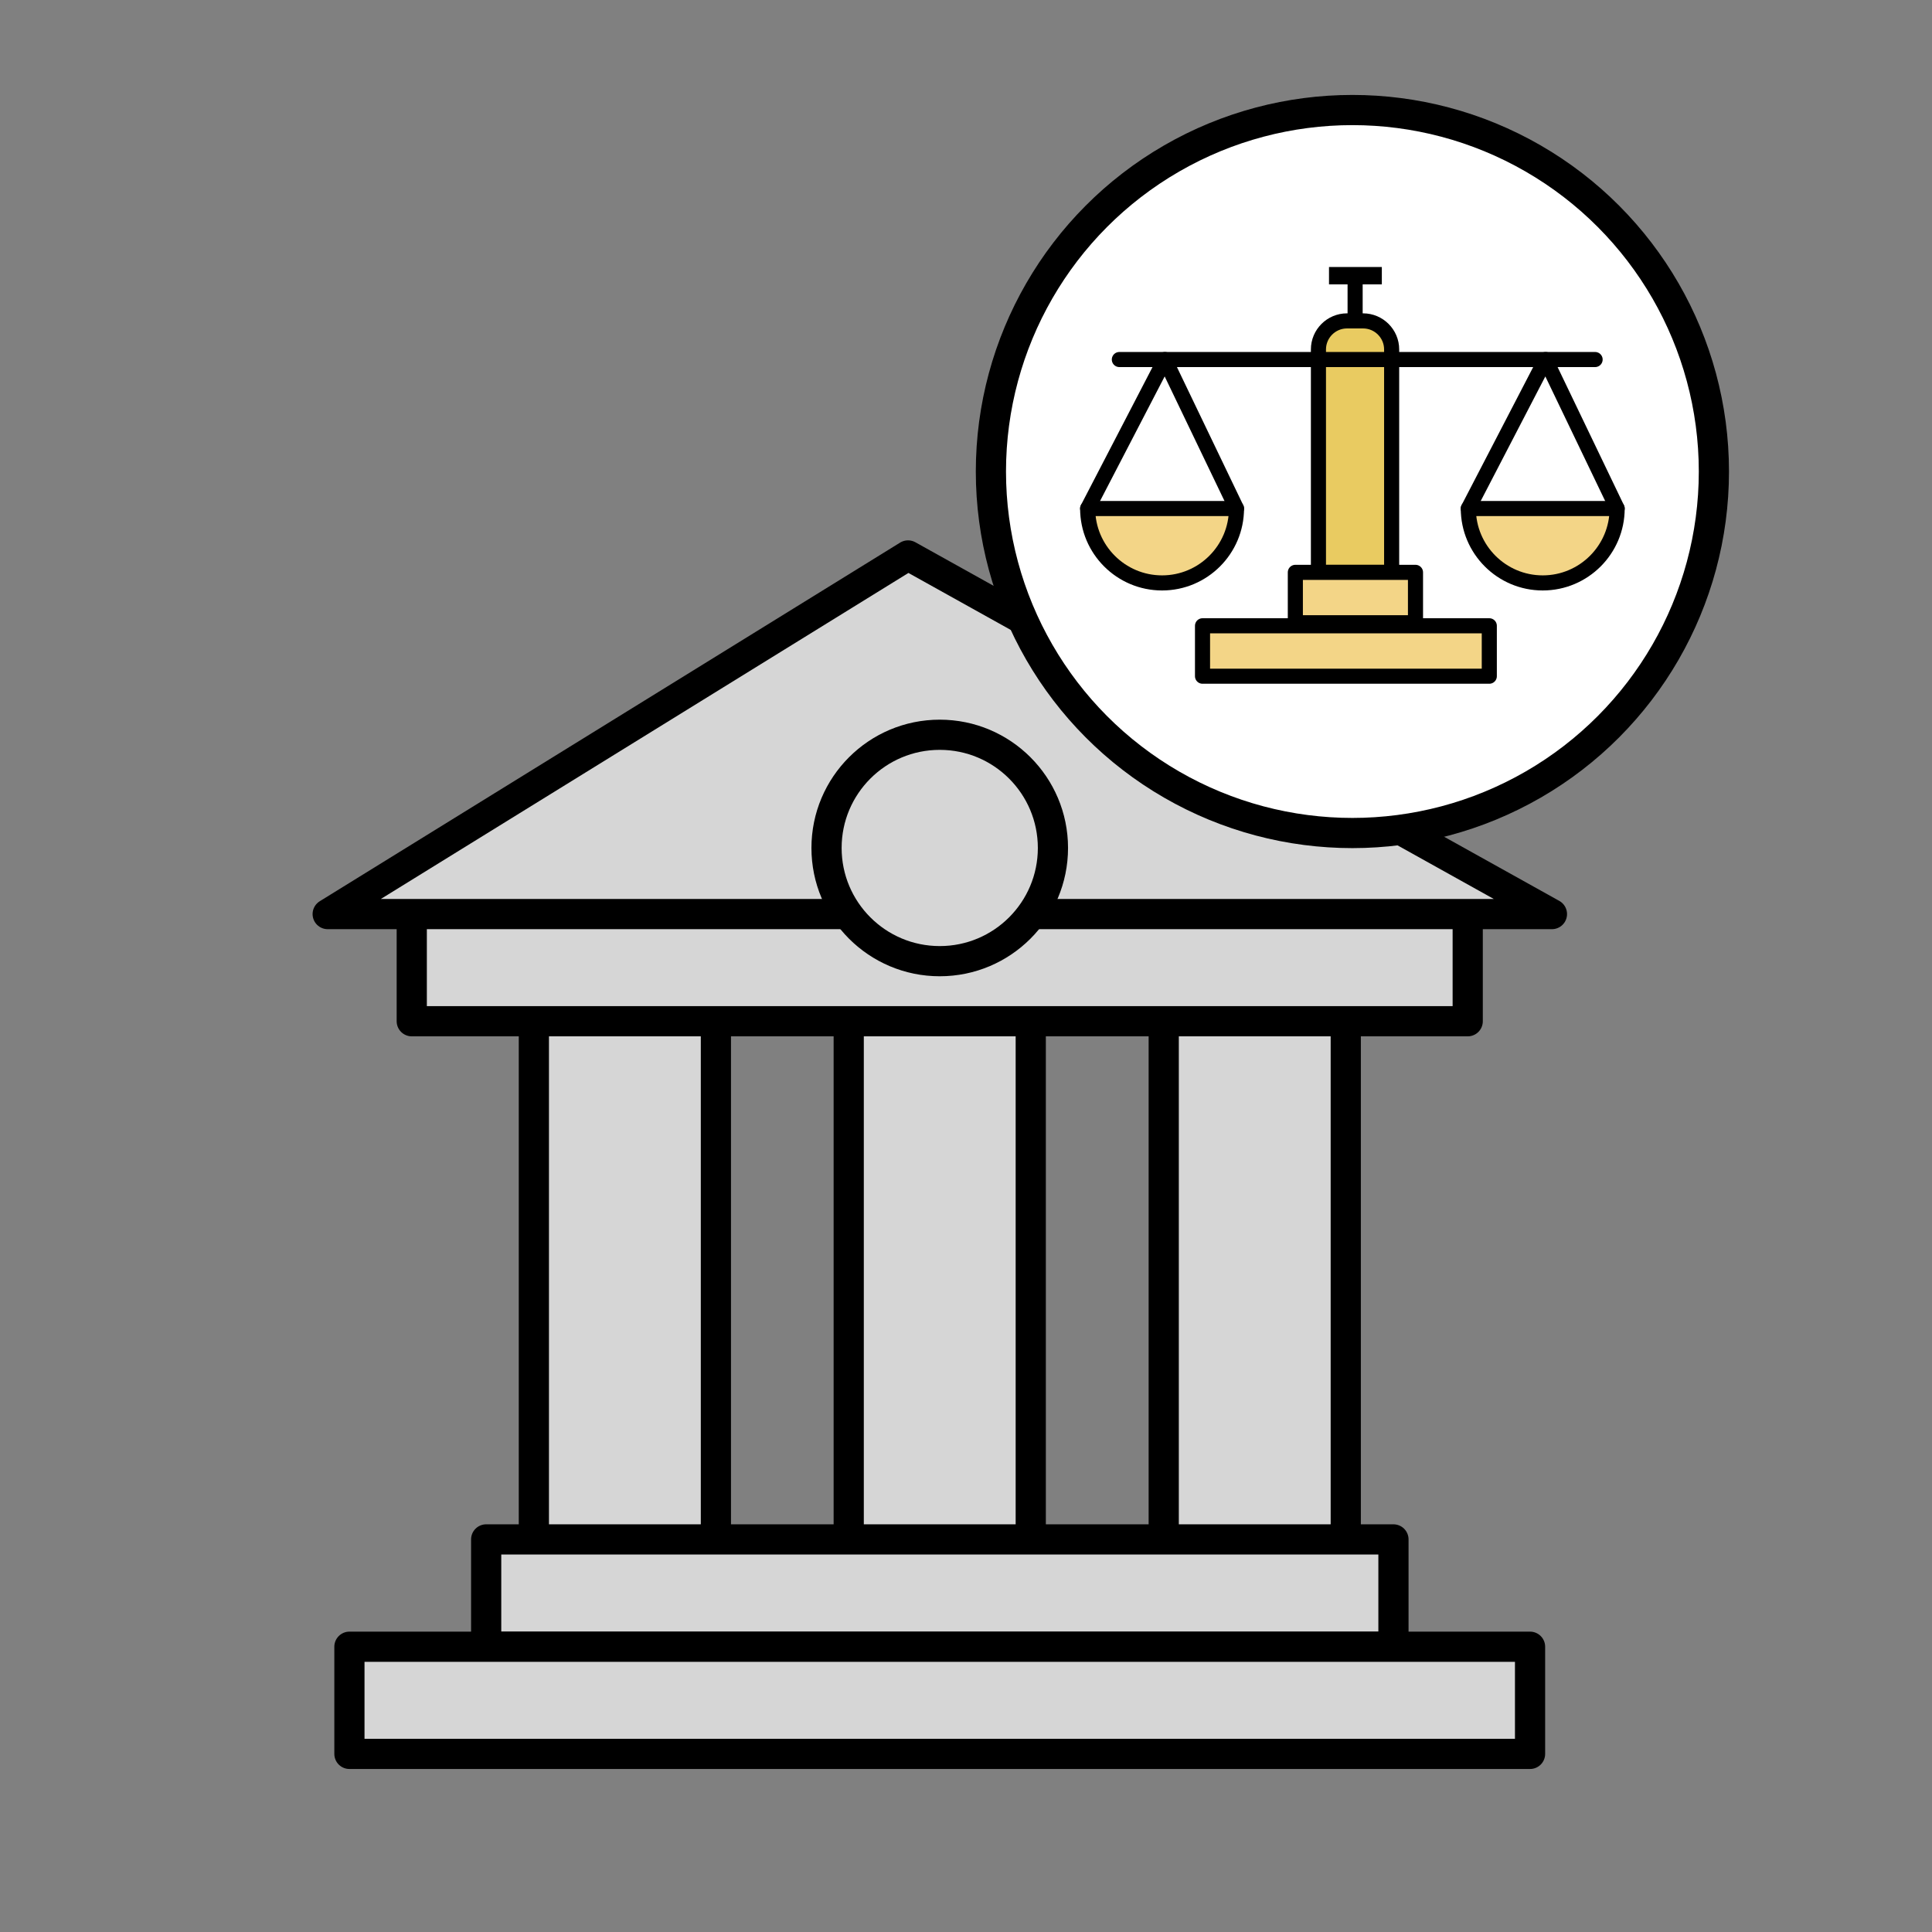 <svg xmlns="http://www.w3.org/2000/svg" id="Calque_1" data-name="Calque 1" viewBox="0 0 128 128"><rect x="0" y="0" width="128" height="128" fill="#808080" stroke="none"/><defs><style>.cls-1{fill:#f3d587}.cls-1,.cls-3,.cls-4{stroke:#000;stroke-linecap:round;stroke-linejoin:round}.cls-3{fill:none}.cls-4{fill:#d6d6d6;stroke-width:2px}</style></defs><path d="M23.15 109.1h78.22v7.1H23.15zM32.21 101.99h60.11v7.1H32.21zM27.28 60.56h69.96v7.1H27.28zM35.37 67.66h12.06v34.33H35.37zM56.23 67.66h12.06v34.33H56.23zM77.1 67.66h12.06v34.33H77.1zM21.71 60.56h81.11L60.16 36.8 21.71 60.56z" class="cls-4"/><circle cx="62.26" cy="56.18" r="7.5" class="cls-4"/><circle cx="89.6" cy="31.24" r="23.95" style="fill:#fff;stroke-width:2px;stroke-linecap:round;stroke-linejoin:round;stroke:#000"/><path d="M89.24 21.26h1.07c1.04 0 1.89.85 1.89 1.89v14.77h-4.85V23.15c0-1.04.85-1.89 1.89-1.89Z" style="fill:#e9cb61;stroke-linecap:round;stroke-linejoin:round;stroke:#000"/><path d="M89.78 21.26v-2.42M74.16 23.82h31.52" class="cls-3"/><path d="M81.92 33.69c0 2.72-2.21 4.93-4.93 4.93s-4.93-2.21-4.93-4.93h9.86Z" class="cls-1"/><path d="m72.06 33.69 5.12-9.87 4.74 9.87" class="cls-3"/><path d="M107.14 33.69c0 2.72-2.21 4.93-4.93 4.93s-4.93-2.21-4.93-4.93h9.86Z" class="cls-1"/><path d="m97.28 33.69 5.12-9.87 4.74 9.87" class="cls-3"/><path d="M85.82 37.92h7.96v3.34h-7.96zM79.67 41.46h19v3.34h-19z" class="cls-1"/><path d="M88.05 17.69h3.5v1.15h-3.5z"/><path d="M-432.51-47.79h889.3v495.34h-889.3z" style="stroke:#fff;stroke-width:8px;fill:none;stroke-linecap:round;stroke-linejoin:round"/></svg>